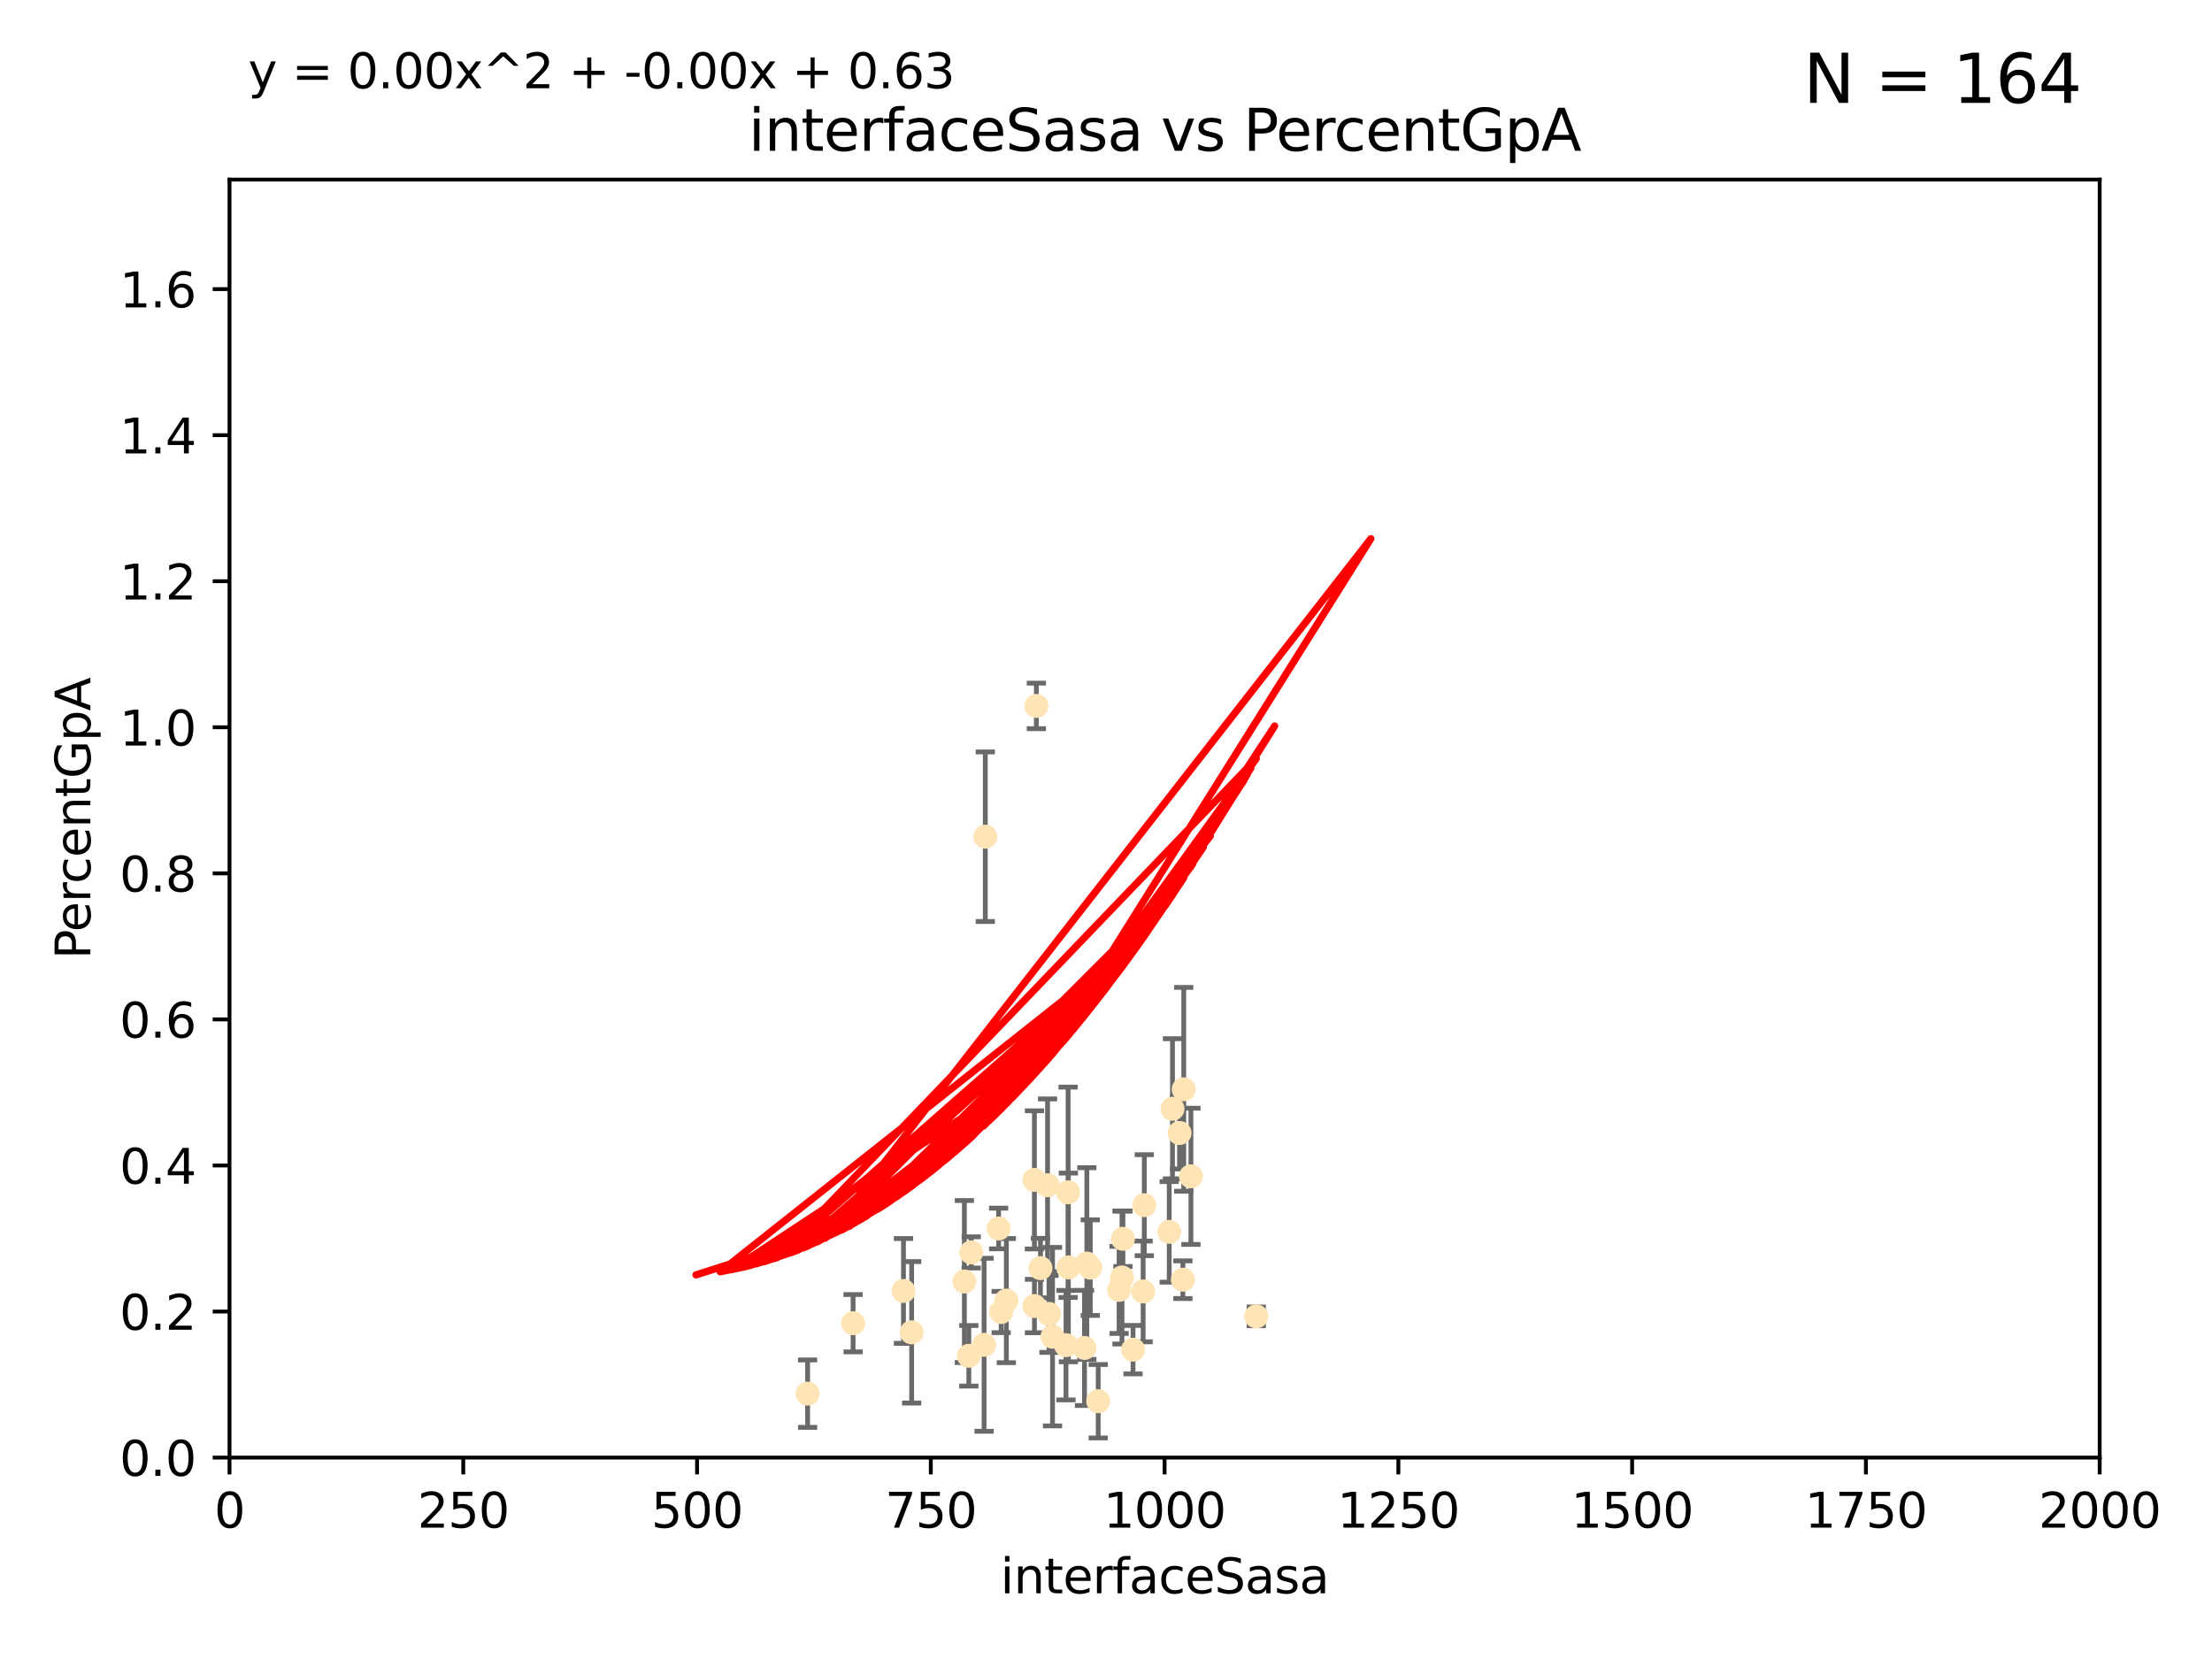 <?xml version="1.0" encoding="utf-8" standalone="no"?>
<!DOCTYPE svg PUBLIC "-//W3C//DTD SVG 1.1//EN"
  "http://www.w3.org/Graphics/SVG/1.1/DTD/svg11.dtd">
<svg xmlns:xlink="http://www.w3.org/1999/xlink" width="460.8pt" height="345.6pt" viewBox="0 0 460.8 345.6" xmlns="http://www.w3.org/2000/svg" version="1.1">
 <defs>
  <style type="text/css">*{stroke-linejoin: round; stroke-linecap: butt}</style>
 </defs>
 <g id="figure_1">
  <g id="patch_1">
   <path d="M 0 345.6 
L 460.8 345.6 
L 460.8 0 
L 0 0 
z
" style="fill: #ffffff"/>
  </g>
  <g id="axes_1">
   <g id="patch_2">
    <path d="M 47.81 303.64 
L 437.4 303.64 
L 437.4 37.411 
L 47.81 37.411 
z
" style="fill: #ffffff"/>
   </g>
   <g id="PathCollection_1">
    <defs>
     <path id="m962e568d8c" d="M 0 1.118 
C 0.297 1.118 0.581 1 0.791 0.791 
C 1 0.581 1.118 0.297 1.118 0 
C 1.118 -0.297 1 -0.581 0.791 -0.791 
C 0.581 -1 0.297 -1.118 0 -1.118 
C -0.297 -1.118 -0.581 -1 -0.791 -0.791 
C -1 -0.581 -1.118 -0.297 -1.118 0 
C -1.118 0.297 -1 0.581 -0.791 0.791 
C -0.581 1 -0.297 1.118 0 1.118 
z
" style="stroke: #ffe4b5"/>
    </defs>
    <g clip-path="url(#p2e6d42c24b)">
     <use xlink:href="#m962e568d8c" x="245.718" y="236.024" style="fill: #ffe4b5; stroke: #ffe4b5"/>
     <use xlink:href="#m962e568d8c" x="215.891" y="147.056" style="fill: #ffe4b5; stroke: #ffe4b5"/>
     <use xlink:href="#m962e568d8c" x="215.495" y="272.073" style="fill: #ffe4b5; stroke: #ffe4b5"/>
     <use xlink:href="#m962e568d8c" x="219.261" y="278.454" style="fill: #ffe4b5; stroke: #ffe4b5"/>
     <use xlink:href="#m962e568d8c" x="233.732" y="266.121" style="fill: #ffe4b5; stroke: #ffe4b5"/>
     <use xlink:href="#m962e568d8c" x="243.569" y="256.619" style="fill: #ffe4b5; stroke: #ffe4b5"/>
     <use xlink:href="#m962e568d8c" x="222.506" y="248.374" style="fill: #ffe4b5; stroke: #ffe4b5"/>
     <use xlink:href="#m962e568d8c" x="200.897" y="266.966" style="fill: #ffe4b5; stroke: #ffe4b5"/>
     <use xlink:href="#m962e568d8c" x="215.488" y="245.794" style="fill: #ffe4b5; stroke: #ffe4b5"/>
     <use xlink:href="#m962e568d8c" x="225.921" y="280.798" style="fill: #ffe4b5; stroke: #ffe4b5"/>
     <use xlink:href="#m962e568d8c" x="209.644" y="270.942" style="fill: #ffe4b5; stroke: #ffe4b5"/>
     <use xlink:href="#m962e568d8c" x="222.066" y="280.225" style="fill: #ffe4b5; stroke: #ffe4b5"/>
     <use xlink:href="#m962e568d8c" x="188.212" y="268.929" style="fill: #ffe4b5; stroke: #ffe4b5"/>
     <use xlink:href="#m962e568d8c" x="189.913" y="277.551" style="fill: #ffe4b5; stroke: #ffe4b5"/>
     <use xlink:href="#m962e568d8c" x="248.092" y="245.048" style="fill: #ffe4b5; stroke: #ffe4b5"/>
     <use xlink:href="#m962e568d8c" x="227.125" y="264.074" style="fill: #ffe4b5; stroke: #ffe4b5"/>
     <use xlink:href="#m962e568d8c" x="244.251" y="230.974" style="fill: #ffe4b5; stroke: #ffe4b5"/>
     <use xlink:href="#m962e568d8c" x="246.594" y="226.92" style="fill: #ffe4b5; stroke: #ffe4b5"/>
     <use xlink:href="#m962e568d8c" x="208.563" y="273.317" style="fill: #ffe4b5; stroke: #ffe4b5"/>
     <use xlink:href="#m962e568d8c" x="222.561" y="264.031" style="fill: #ffe4b5; stroke: #ffe4b5"/>
     <use xlink:href="#m962e568d8c" x="168.242" y="290.323" style="fill: #ffe4b5; stroke: #ffe4b5"/>
     <use xlink:href="#m962e568d8c" x="236.035" y="281.157" style="fill: #ffe4b5; stroke: #ffe4b5"/>
     <use xlink:href="#m962e568d8c" x="246.417" y="266.582" style="fill: #ffe4b5; stroke: #ffe4b5"/>
     <use xlink:href="#m962e568d8c" x="205.257" y="174.301" style="fill: #ffe4b5; stroke: #ffe4b5"/>
     <use xlink:href="#m962e568d8c" x="238.134" y="269.032" style="fill: #ffe4b5; stroke: #ffe4b5"/>
     <use xlink:href="#m962e568d8c" x="233.126" y="268.709" style="fill: #ffe4b5; stroke: #ffe4b5"/>
     <use xlink:href="#m962e568d8c" x="216.746" y="264.173" style="fill: #ffe4b5; stroke: #ffe4b5"/>
     <use xlink:href="#m962e568d8c" x="202.329" y="260.898" style="fill: #ffe4b5; stroke: #ffe4b5"/>
     <use xlink:href="#m962e568d8c" x="233.923" y="258.061" style="fill: #ffe4b5; stroke: #ffe4b5"/>
     <use xlink:href="#m962e568d8c" x="228.778" y="291.9" style="fill: #ffe4b5; stroke: #ffe4b5"/>
     <use xlink:href="#m962e568d8c" x="208.029" y="255.921" style="fill: #ffe4b5; stroke: #ffe4b5"/>
     <use xlink:href="#m962e568d8c" x="177.715" y="275.649" style="fill: #ffe4b5; stroke: #ffe4b5"/>
     <use xlink:href="#m962e568d8c" x="218.522" y="273.715" style="fill: #ffe4b5; stroke: #ffe4b5"/>
     <use xlink:href="#m962e568d8c" x="205.002" y="280.144" style="fill: #ffe4b5; stroke: #ffe4b5"/>
     <use xlink:href="#m962e568d8c" x="226.41" y="263.219" style="fill: #ffe4b5; stroke: #ffe4b5"/>
     <use xlink:href="#m962e568d8c" x="218.226" y="246.911" style="fill: #ffe4b5; stroke: #ffe4b5"/>
     <use xlink:href="#m962e568d8c" x="261.707" y="274.226" style="fill: #ffe4b5; stroke: #ffe4b5"/>
     <use xlink:href="#m962e568d8c" x="238.38" y="251.06" style="fill: #ffe4b5; stroke: #ffe4b5"/>
     <use xlink:href="#m962e568d8c" x="201.825" y="282.435" style="fill: #ffe4b5; stroke: #ffe4b5"/>
    </g>
   </g>
   <g id="matplotlib.axis_1">
    <g id="xtick_1">
     <g id="line2d_1">
      <defs>
       <path id="md6b37a15c3" d="M 0 0 
L 0 3.5 
" style="stroke: #000000; stroke-width: 0.8"/>
      </defs>
      <g>
       <use xlink:href="#md6b37a15c3" x="47.81" y="303.64" style="stroke: #000000; stroke-width: 0.8"/>
      </g>
     </g>
     <g id="text_1">
      <!-- 0 -->
      <g transform="translate(44.629 318.238)scale(0.1 -0.1)">
       <defs>
        <path id="DejaVuSans-30" d="M 2034 4250 
Q 1547 4250 1301 3770 
Q 1056 3291 1056 2328 
Q 1056 1369 1301 889 
Q 1547 409 2034 409 
Q 2525 409 2770 889 
Q 3016 1369 3016 2328 
Q 3016 3291 2770 3770 
Q 2525 4250 2034 4250 
z
M 2034 4750 
Q 2819 4750 3233 4129 
Q 3647 3509 3647 2328 
Q 3647 1150 3233 529 
Q 2819 -91 2034 -91 
Q 1250 -91 836 529 
Q 422 1150 422 2328 
Q 422 3509 836 4129 
Q 1250 4750 2034 4750 
z
" transform="scale(0.016)"/>
       </defs>
       <use xlink:href="#DejaVuSans-30"/>
      </g>
     </g>
    </g>
    <g id="xtick_2">
     <g id="line2d_2">
      <g>
       <use xlink:href="#md6b37a15c3" x="96.509" y="303.64" style="stroke: #000000; stroke-width: 0.8"/>
      </g>
     </g>
     <g id="text_2">
      <!-- 250 -->
      <g transform="translate(86.965 318.238)scale(0.1 -0.1)">
       <defs>
        <path id="DejaVuSans-32" d="M 1228 531 
L 3431 531 
L 3431 0 
L 469 0 
L 469 531 
Q 828 903 1448 1529 
Q 2069 2156 2228 2338 
Q 2531 2678 2651 2914 
Q 2772 3150 2772 3378 
Q 2772 3750 2511 3984 
Q 2250 4219 1831 4219 
Q 1534 4219 1204 4116 
Q 875 4013 500 3803 
L 500 4441 
Q 881 4594 1212 4672 
Q 1544 4750 1819 4750 
Q 2544 4750 2975 4387 
Q 3406 4025 3406 3419 
Q 3406 3131 3298 2873 
Q 3191 2616 2906 2266 
Q 2828 2175 2409 1742 
Q 1991 1309 1228 531 
z
" transform="scale(0.016)"/>
        <path id="DejaVuSans-35" d="M 691 4666 
L 3169 4666 
L 3169 4134 
L 1269 4134 
L 1269 2991 
Q 1406 3038 1543 3061 
Q 1681 3084 1819 3084 
Q 2600 3084 3056 2656 
Q 3513 2228 3513 1497 
Q 3513 744 3044 326 
Q 2575 -91 1722 -91 
Q 1428 -91 1123 -41 
Q 819 9 494 109 
L 494 744 
Q 775 591 1075 516 
Q 1375 441 1709 441 
Q 2250 441 2565 725 
Q 2881 1009 2881 1497 
Q 2881 1984 2565 2268 
Q 2250 2553 1709 2553 
Q 1456 2553 1204 2497 
Q 953 2441 691 2322 
L 691 4666 
z
" transform="scale(0.016)"/>
       </defs>
       <use xlink:href="#DejaVuSans-32"/>
       <use xlink:href="#DejaVuSans-35" x="63.623"/>
       <use xlink:href="#DejaVuSans-30" x="127.246"/>
      </g>
     </g>
    </g>
    <g id="xtick_3">
     <g id="line2d_3">
      <g>
       <use xlink:href="#md6b37a15c3" x="145.208" y="303.64" style="stroke: #000000; stroke-width: 0.8"/>
      </g>
     </g>
     <g id="text_3">
      <!-- 500 -->
      <g transform="translate(135.664 318.238)scale(0.1 -0.1)">
       <use xlink:href="#DejaVuSans-35"/>
       <use xlink:href="#DejaVuSans-30" x="63.623"/>
       <use xlink:href="#DejaVuSans-30" x="127.246"/>
      </g>
     </g>
    </g>
    <g id="xtick_4">
     <g id="line2d_4">
      <g>
       <use xlink:href="#md6b37a15c3" x="193.906" y="303.64" style="stroke: #000000; stroke-width: 0.8"/>
      </g>
     </g>
     <g id="text_4">
      <!-- 750 -->
      <g transform="translate(184.363 318.238)scale(0.1 -0.1)">
       <defs>
        <path id="DejaVuSans-37" d="M 525 4666 
L 3525 4666 
L 3525 4397 
L 1831 0 
L 1172 0 
L 2766 4134 
L 525 4134 
L 525 4666 
z
" transform="scale(0.016)"/>
       </defs>
       <use xlink:href="#DejaVuSans-37"/>
       <use xlink:href="#DejaVuSans-35" x="63.623"/>
       <use xlink:href="#DejaVuSans-30" x="127.246"/>
      </g>
     </g>
    </g>
    <g id="xtick_5">
     <g id="line2d_5">
      <g>
       <use xlink:href="#md6b37a15c3" x="242.605" y="303.64" style="stroke: #000000; stroke-width: 0.8"/>
      </g>
     </g>
     <g id="text_5">
      <!-- 1000 -->
      <g transform="translate(229.88 318.238)scale(0.1 -0.1)">
       <defs>
        <path id="DejaVuSans-31" d="M 794 531 
L 1825 531 
L 1825 4091 
L 703 3866 
L 703 4441 
L 1819 4666 
L 2450 4666 
L 2450 531 
L 3481 531 
L 3481 0 
L 794 0 
L 794 531 
z
" transform="scale(0.016)"/>
       </defs>
       <use xlink:href="#DejaVuSans-31"/>
       <use xlink:href="#DejaVuSans-30" x="63.623"/>
       <use xlink:href="#DejaVuSans-30" x="127.246"/>
       <use xlink:href="#DejaVuSans-30" x="190.869"/>
      </g>
     </g>
    </g>
    <g id="xtick_6">
     <g id="line2d_6">
      <g>
       <use xlink:href="#md6b37a15c3" x="291.304" y="303.64" style="stroke: #000000; stroke-width: 0.8"/>
      </g>
     </g>
     <g id="text_6">
      <!-- 1250 -->
      <g transform="translate(278.579 318.238)scale(0.1 -0.1)">
       <use xlink:href="#DejaVuSans-31"/>
       <use xlink:href="#DejaVuSans-32" x="63.623"/>
       <use xlink:href="#DejaVuSans-35" x="127.246"/>
       <use xlink:href="#DejaVuSans-30" x="190.869"/>
      </g>
     </g>
    </g>
    <g id="xtick_7">
     <g id="line2d_7">
      <g>
       <use xlink:href="#md6b37a15c3" x="340.002" y="303.64" style="stroke: #000000; stroke-width: 0.8"/>
      </g>
     </g>
     <g id="text_7">
      <!-- 1500 -->
      <g transform="translate(327.277 318.238)scale(0.1 -0.1)">
       <use xlink:href="#DejaVuSans-31"/>
       <use xlink:href="#DejaVuSans-35" x="63.623"/>
       <use xlink:href="#DejaVuSans-30" x="127.246"/>
       <use xlink:href="#DejaVuSans-30" x="190.869"/>
      </g>
     </g>
    </g>
    <g id="xtick_8">
     <g id="line2d_8">
      <g>
       <use xlink:href="#md6b37a15c3" x="388.701" y="303.64" style="stroke: #000000; stroke-width: 0.8"/>
      </g>
     </g>
     <g id="text_8">
      <!-- 1750 -->
      <g transform="translate(375.976 318.238)scale(0.1 -0.1)">
       <use xlink:href="#DejaVuSans-31"/>
       <use xlink:href="#DejaVuSans-37" x="63.623"/>
       <use xlink:href="#DejaVuSans-35" x="127.246"/>
       <use xlink:href="#DejaVuSans-30" x="190.869"/>
      </g>
     </g>
    </g>
    <g id="xtick_9">
     <g id="line2d_9">
      <g>
       <use xlink:href="#md6b37a15c3" x="437.4" y="303.64" style="stroke: #000000; stroke-width: 0.8"/>
      </g>
     </g>
     <g id="text_9">
      <!-- 2000 -->
      <g transform="translate(424.675 318.238)scale(0.1 -0.1)">
       <use xlink:href="#DejaVuSans-32"/>
       <use xlink:href="#DejaVuSans-30" x="63.623"/>
       <use xlink:href="#DejaVuSans-30" x="127.246"/>
       <use xlink:href="#DejaVuSans-30" x="190.869"/>
      </g>
     </g>
    </g>
    <g id="text_10">
     <!-- interfaceSasa -->
     <g transform="translate(208.398 331.917)scale(0.1 -0.1)">
      <defs>
       <path id="DejaVuSans-69" d="M 603 3500 
L 1178 3500 
L 1178 0 
L 603 0 
L 603 3500 
z
M 603 4863 
L 1178 4863 
L 1178 4134 
L 603 4134 
L 603 4863 
z
" transform="scale(0.016)"/>
       <path id="DejaVuSans-6e" d="M 3513 2113 
L 3513 0 
L 2938 0 
L 2938 2094 
Q 2938 2591 2744 2837 
Q 2550 3084 2163 3084 
Q 1697 3084 1428 2787 
Q 1159 2491 1159 1978 
L 1159 0 
L 581 0 
L 581 3500 
L 1159 3500 
L 1159 2956 
Q 1366 3272 1645 3428 
Q 1925 3584 2291 3584 
Q 2894 3584 3203 3211 
Q 3513 2838 3513 2113 
z
" transform="scale(0.016)"/>
       <path id="DejaVuSans-74" d="M 1172 4494 
L 1172 3500 
L 2356 3500 
L 2356 3053 
L 1172 3053 
L 1172 1153 
Q 1172 725 1289 603 
Q 1406 481 1766 481 
L 2356 481 
L 2356 0 
L 1766 0 
Q 1100 0 847 248 
Q 594 497 594 1153 
L 594 3053 
L 172 3053 
L 172 3500 
L 594 3500 
L 594 4494 
L 1172 4494 
z
" transform="scale(0.016)"/>
       <path id="DejaVuSans-65" d="M 3597 1894 
L 3597 1613 
L 953 1613 
Q 991 1019 1311 708 
Q 1631 397 2203 397 
Q 2534 397 2845 478 
Q 3156 559 3463 722 
L 3463 178 
Q 3153 47 2828 -22 
Q 2503 -91 2169 -91 
Q 1331 -91 842 396 
Q 353 884 353 1716 
Q 353 2575 817 3079 
Q 1281 3584 2069 3584 
Q 2775 3584 3186 3129 
Q 3597 2675 3597 1894 
z
M 3022 2063 
Q 3016 2534 2758 2815 
Q 2500 3097 2075 3097 
Q 1594 3097 1305 2825 
Q 1016 2553 972 2059 
L 3022 2063 
z
" transform="scale(0.016)"/>
       <path id="DejaVuSans-72" d="M 2631 2963 
Q 2534 3019 2420 3045 
Q 2306 3072 2169 3072 
Q 1681 3072 1420 2755 
Q 1159 2438 1159 1844 
L 1159 0 
L 581 0 
L 581 3500 
L 1159 3500 
L 1159 2956 
Q 1341 3275 1631 3429 
Q 1922 3584 2338 3584 
Q 2397 3584 2469 3576 
Q 2541 3569 2628 3553 
L 2631 2963 
z
" transform="scale(0.016)"/>
       <path id="DejaVuSans-66" d="M 2375 4863 
L 2375 4384 
L 1825 4384 
Q 1516 4384 1395 4259 
Q 1275 4134 1275 3809 
L 1275 3500 
L 2222 3500 
L 2222 3053 
L 1275 3053 
L 1275 0 
L 697 0 
L 697 3053 
L 147 3053 
L 147 3500 
L 697 3500 
L 697 3744 
Q 697 4328 969 4595 
Q 1241 4863 1831 4863 
L 2375 4863 
z
" transform="scale(0.016)"/>
       <path id="DejaVuSans-61" d="M 2194 1759 
Q 1497 1759 1228 1600 
Q 959 1441 959 1056 
Q 959 750 1161 570 
Q 1363 391 1709 391 
Q 2188 391 2477 730 
Q 2766 1069 2766 1631 
L 2766 1759 
L 2194 1759 
z
M 3341 1997 
L 3341 0 
L 2766 0 
L 2766 531 
Q 2569 213 2275 61 
Q 1981 -91 1556 -91 
Q 1019 -91 701 211 
Q 384 513 384 1019 
Q 384 1609 779 1909 
Q 1175 2209 1959 2209 
L 2766 2209 
L 2766 2266 
Q 2766 2663 2505 2880 
Q 2244 3097 1772 3097 
Q 1472 3097 1187 3025 
Q 903 2953 641 2809 
L 641 3341 
Q 956 3463 1253 3523 
Q 1550 3584 1831 3584 
Q 2591 3584 2966 3190 
Q 3341 2797 3341 1997 
z
" transform="scale(0.016)"/>
       <path id="DejaVuSans-63" d="M 3122 3366 
L 3122 2828 
Q 2878 2963 2633 3030 
Q 2388 3097 2138 3097 
Q 1578 3097 1268 2742 
Q 959 2388 959 1747 
Q 959 1106 1268 751 
Q 1578 397 2138 397 
Q 2388 397 2633 464 
Q 2878 531 3122 666 
L 3122 134 
Q 2881 22 2623 -34 
Q 2366 -91 2075 -91 
Q 1284 -91 818 406 
Q 353 903 353 1747 
Q 353 2603 823 3093 
Q 1294 3584 2113 3584 
Q 2378 3584 2631 3529 
Q 2884 3475 3122 3366 
z
" transform="scale(0.016)"/>
       <path id="DejaVuSans-53" d="M 3425 4513 
L 3425 3897 
Q 3066 4069 2747 4153 
Q 2428 4238 2131 4238 
Q 1616 4238 1336 4038 
Q 1056 3838 1056 3469 
Q 1056 3159 1242 3001 
Q 1428 2844 1947 2747 
L 2328 2669 
Q 3034 2534 3370 2195 
Q 3706 1856 3706 1288 
Q 3706 609 3251 259 
Q 2797 -91 1919 -91 
Q 1588 -91 1214 -16 
Q 841 59 441 206 
L 441 856 
Q 825 641 1194 531 
Q 1563 422 1919 422 
Q 2459 422 2753 634 
Q 3047 847 3047 1241 
Q 3047 1584 2836 1778 
Q 2625 1972 2144 2069 
L 1759 2144 
Q 1053 2284 737 2584 
Q 422 2884 422 3419 
Q 422 4038 858 4394 
Q 1294 4750 2059 4750 
Q 2388 4750 2728 4690 
Q 3069 4631 3425 4513 
z
" transform="scale(0.016)"/>
       <path id="DejaVuSans-73" d="M 2834 3397 
L 2834 2853 
Q 2591 2978 2328 3040 
Q 2066 3103 1784 3103 
Q 1356 3103 1142 2972 
Q 928 2841 928 2578 
Q 928 2378 1081 2264 
Q 1234 2150 1697 2047 
L 1894 2003 
Q 2506 1872 2764 1633 
Q 3022 1394 3022 966 
Q 3022 478 2636 193 
Q 2250 -91 1575 -91 
Q 1294 -91 989 -36 
Q 684 19 347 128 
L 347 722 
Q 666 556 975 473 
Q 1284 391 1588 391 
Q 1994 391 2212 530 
Q 2431 669 2431 922 
Q 2431 1156 2273 1281 
Q 2116 1406 1581 1522 
L 1381 1569 
Q 847 1681 609 1914 
Q 372 2147 372 2553 
Q 372 3047 722 3315 
Q 1072 3584 1716 3584 
Q 2034 3584 2315 3537 
Q 2597 3491 2834 3397 
z
" transform="scale(0.016)"/>
      </defs>
      <use xlink:href="#DejaVuSans-69"/>
      <use xlink:href="#DejaVuSans-6e" x="27.783"/>
      <use xlink:href="#DejaVuSans-74" x="91.162"/>
      <use xlink:href="#DejaVuSans-65" x="130.371"/>
      <use xlink:href="#DejaVuSans-72" x="191.895"/>
      <use xlink:href="#DejaVuSans-66" x="233.008"/>
      <use xlink:href="#DejaVuSans-61" x="268.213"/>
      <use xlink:href="#DejaVuSans-63" x="329.492"/>
      <use xlink:href="#DejaVuSans-65" x="384.473"/>
      <use xlink:href="#DejaVuSans-53" x="445.996"/>
      <use xlink:href="#DejaVuSans-61" x="509.473"/>
      <use xlink:href="#DejaVuSans-73" x="570.752"/>
      <use xlink:href="#DejaVuSans-61" x="622.852"/>
     </g>
    </g>
   </g>
   <g id="matplotlib.axis_2">
    <g id="ytick_1">
     <g id="line2d_10">
      <defs>
       <path id="m9ec5fdda5e" d="M 0 0 
L -3.5 0 
" style="stroke: #000000; stroke-width: 0.8"/>
      </defs>
      <g>
       <use xlink:href="#m9ec5fdda5e" x="47.81" y="303.64" style="stroke: #000000; stroke-width: 0.8"/>
      </g>
     </g>
     <g id="text_11">
      <!-- 0.0 -->
      <g transform="translate(24.907 307.439)scale(0.1 -0.1)">
       <defs>
        <path id="DejaVuSans-2e" d="M 684 794 
L 1344 794 
L 1344 0 
L 684 0 
L 684 794 
z
" transform="scale(0.016)"/>
       </defs>
       <use xlink:href="#DejaVuSans-30"/>
       <use xlink:href="#DejaVuSans-2e" x="63.623"/>
       <use xlink:href="#DejaVuSans-30" x="95.41"/>
      </g>
     </g>
    </g>
    <g id="ytick_2">
     <g id="line2d_11">
      <g>
       <use xlink:href="#m9ec5fdda5e" x="47.81" y="273.214" style="stroke: #000000; stroke-width: 0.8"/>
      </g>
     </g>
     <g id="text_12">
      <!-- 0.2 -->
      <g transform="translate(24.907 277.013)scale(0.1 -0.1)">
       <use xlink:href="#DejaVuSans-30"/>
       <use xlink:href="#DejaVuSans-2e" x="63.623"/>
       <use xlink:href="#DejaVuSans-32" x="95.41"/>
      </g>
     </g>
    </g>
    <g id="ytick_3">
     <g id="line2d_12">
      <g>
       <use xlink:href="#m9ec5fdda5e" x="47.81" y="242.788" style="stroke: #000000; stroke-width: 0.8"/>
      </g>
     </g>
     <g id="text_13">
      <!-- 0.4 -->
      <g transform="translate(24.907 246.587)scale(0.1 -0.1)">
       <defs>
        <path id="DejaVuSans-34" d="M 2419 4116 
L 825 1625 
L 2419 1625 
L 2419 4116 
z
M 2253 4666 
L 3047 4666 
L 3047 1625 
L 3713 1625 
L 3713 1100 
L 3047 1100 
L 3047 0 
L 2419 0 
L 2419 1100 
L 313 1100 
L 313 1709 
L 2253 4666 
z
" transform="scale(0.016)"/>
       </defs>
       <use xlink:href="#DejaVuSans-30"/>
       <use xlink:href="#DejaVuSans-2e" x="63.623"/>
       <use xlink:href="#DejaVuSans-34" x="95.41"/>
      </g>
     </g>
    </g>
    <g id="ytick_4">
     <g id="line2d_13">
      <g>
       <use xlink:href="#m9ec5fdda5e" x="47.81" y="212.362" style="stroke: #000000; stroke-width: 0.8"/>
      </g>
     </g>
     <g id="text_14">
      <!-- 0.6 -->
      <g transform="translate(24.907 216.161)scale(0.1 -0.1)">
       <defs>
        <path id="DejaVuSans-36" d="M 2113 2584 
Q 1688 2584 1439 2293 
Q 1191 2003 1191 1497 
Q 1191 994 1439 701 
Q 1688 409 2113 409 
Q 2538 409 2786 701 
Q 3034 994 3034 1497 
Q 3034 2003 2786 2293 
Q 2538 2584 2113 2584 
z
M 3366 4563 
L 3366 3988 
Q 3128 4100 2886 4159 
Q 2644 4219 2406 4219 
Q 1781 4219 1451 3797 
Q 1122 3375 1075 2522 
Q 1259 2794 1537 2939 
Q 1816 3084 2150 3084 
Q 2853 3084 3261 2657 
Q 3669 2231 3669 1497 
Q 3669 778 3244 343 
Q 2819 -91 2113 -91 
Q 1303 -91 875 529 
Q 447 1150 447 2328 
Q 447 3434 972 4092 
Q 1497 4750 2381 4750 
Q 2619 4750 2861 4703 
Q 3103 4656 3366 4563 
z
" transform="scale(0.016)"/>
       </defs>
       <use xlink:href="#DejaVuSans-30"/>
       <use xlink:href="#DejaVuSans-2e" x="63.623"/>
       <use xlink:href="#DejaVuSans-36" x="95.41"/>
      </g>
     </g>
    </g>
    <g id="ytick_5">
     <g id="line2d_14">
      <g>
       <use xlink:href="#m9ec5fdda5e" x="47.81" y="181.935" style="stroke: #000000; stroke-width: 0.8"/>
      </g>
     </g>
     <g id="text_15">
      <!-- 0.8 -->
      <g transform="translate(24.907 185.735)scale(0.1 -0.1)">
       <defs>
        <path id="DejaVuSans-38" d="M 2034 2216 
Q 1584 2216 1326 1975 
Q 1069 1734 1069 1313 
Q 1069 891 1326 650 
Q 1584 409 2034 409 
Q 2484 409 2743 651 
Q 3003 894 3003 1313 
Q 3003 1734 2745 1975 
Q 2488 2216 2034 2216 
z
M 1403 2484 
Q 997 2584 770 2862 
Q 544 3141 544 3541 
Q 544 4100 942 4425 
Q 1341 4750 2034 4750 
Q 2731 4750 3128 4425 
Q 3525 4100 3525 3541 
Q 3525 3141 3298 2862 
Q 3072 2584 2669 2484 
Q 3125 2378 3379 2068 
Q 3634 1759 3634 1313 
Q 3634 634 3220 271 
Q 2806 -91 2034 -91 
Q 1263 -91 848 271 
Q 434 634 434 1313 
Q 434 1759 690 2068 
Q 947 2378 1403 2484 
z
M 1172 3481 
Q 1172 3119 1398 2916 
Q 1625 2713 2034 2713 
Q 2441 2713 2670 2916 
Q 2900 3119 2900 3481 
Q 2900 3844 2670 4047 
Q 2441 4250 2034 4250 
Q 1625 4250 1398 4047 
Q 1172 3844 1172 3481 
z
" transform="scale(0.016)"/>
       </defs>
       <use xlink:href="#DejaVuSans-30"/>
       <use xlink:href="#DejaVuSans-2e" x="63.623"/>
       <use xlink:href="#DejaVuSans-38" x="95.41"/>
      </g>
     </g>
    </g>
    <g id="ytick_6">
     <g id="line2d_15">
      <g>
       <use xlink:href="#m9ec5fdda5e" x="47.81" y="151.509" style="stroke: #000000; stroke-width: 0.8"/>
      </g>
     </g>
     <g id="text_16">
      <!-- 1.0 -->
      <g transform="translate(24.907 155.308)scale(0.1 -0.1)">
       <use xlink:href="#DejaVuSans-31"/>
       <use xlink:href="#DejaVuSans-2e" x="63.623"/>
       <use xlink:href="#DejaVuSans-30" x="95.41"/>
      </g>
     </g>
    </g>
    <g id="ytick_7">
     <g id="line2d_16">
      <g>
       <use xlink:href="#m9ec5fdda5e" x="47.81" y="121.083" style="stroke: #000000; stroke-width: 0.8"/>
      </g>
     </g>
     <g id="text_17">
      <!-- 1.2 -->
      <g transform="translate(24.907 124.882)scale(0.1 -0.1)">
       <use xlink:href="#DejaVuSans-31"/>
       <use xlink:href="#DejaVuSans-2e" x="63.623"/>
       <use xlink:href="#DejaVuSans-32" x="95.41"/>
      </g>
     </g>
    </g>
    <g id="ytick_8">
     <g id="line2d_17">
      <g>
       <use xlink:href="#m9ec5fdda5e" x="47.81" y="90.657" style="stroke: #000000; stroke-width: 0.8"/>
      </g>
     </g>
     <g id="text_18">
      <!-- 1.4 -->
      <g transform="translate(24.907 94.456)scale(0.1 -0.1)">
       <use xlink:href="#DejaVuSans-31"/>
       <use xlink:href="#DejaVuSans-2e" x="63.623"/>
       <use xlink:href="#DejaVuSans-34" x="95.41"/>
      </g>
     </g>
    </g>
    <g id="ytick_9">
     <g id="line2d_18">
      <g>
       <use xlink:href="#m9ec5fdda5e" x="47.81" y="60.231" style="stroke: #000000; stroke-width: 0.8"/>
      </g>
     </g>
     <g id="text_19">
      <!-- 1.6 -->
      <g transform="translate(24.907 64.03)scale(0.1 -0.1)">
       <use xlink:href="#DejaVuSans-31"/>
       <use xlink:href="#DejaVuSans-2e" x="63.623"/>
       <use xlink:href="#DejaVuSans-36" x="95.41"/>
      </g>
     </g>
    </g>
    <g id="text_20">
     <!-- PercentGpA -->
     <g transform="translate(18.827 199.802)rotate(-90)scale(0.1 -0.1)">
      <defs>
       <path id="DejaVuSans-50" d="M 1259 4147 
L 1259 2394 
L 2053 2394 
Q 2494 2394 2734 2622 
Q 2975 2850 2975 3272 
Q 2975 3691 2734 3919 
Q 2494 4147 2053 4147 
L 1259 4147 
z
M 628 4666 
L 2053 4666 
Q 2838 4666 3239 4311 
Q 3641 3956 3641 3272 
Q 3641 2581 3239 2228 
Q 2838 1875 2053 1875 
L 1259 1875 
L 1259 0 
L 628 0 
L 628 4666 
z
" transform="scale(0.016)"/>
       <path id="DejaVuSans-47" d="M 3809 666 
L 3809 1919 
L 2778 1919 
L 2778 2438 
L 4434 2438 
L 4434 434 
Q 4069 175 3628 42 
Q 3188 -91 2688 -91 
Q 1594 -91 976 548 
Q 359 1188 359 2328 
Q 359 3472 976 4111 
Q 1594 4750 2688 4750 
Q 3144 4750 3555 4637 
Q 3966 4525 4313 4306 
L 4313 3634 
Q 3963 3931 3569 4081 
Q 3175 4231 2741 4231 
Q 1884 4231 1454 3753 
Q 1025 3275 1025 2328 
Q 1025 1384 1454 906 
Q 1884 428 2741 428 
Q 3075 428 3337 486 
Q 3600 544 3809 666 
z
" transform="scale(0.016)"/>
       <path id="DejaVuSans-70" d="M 1159 525 
L 1159 -1331 
L 581 -1331 
L 581 3500 
L 1159 3500 
L 1159 2969 
Q 1341 3281 1617 3432 
Q 1894 3584 2278 3584 
Q 2916 3584 3314 3078 
Q 3713 2572 3713 1747 
Q 3713 922 3314 415 
Q 2916 -91 2278 -91 
Q 1894 -91 1617 61 
Q 1341 213 1159 525 
z
M 3116 1747 
Q 3116 2381 2855 2742 
Q 2594 3103 2138 3103 
Q 1681 3103 1420 2742 
Q 1159 2381 1159 1747 
Q 1159 1113 1420 752 
Q 1681 391 2138 391 
Q 2594 391 2855 752 
Q 3116 1113 3116 1747 
z
" transform="scale(0.016)"/>
       <path id="DejaVuSans-41" d="M 2188 4044 
L 1331 1722 
L 3047 1722 
L 2188 4044 
z
M 1831 4666 
L 2547 4666 
L 4325 0 
L 3669 0 
L 3244 1197 
L 1141 1197 
L 716 0 
L 50 0 
L 1831 4666 
z
" transform="scale(0.016)"/>
      </defs>
      <use xlink:href="#DejaVuSans-50"/>
      <use xlink:href="#DejaVuSans-65" x="56.678"/>
      <use xlink:href="#DejaVuSans-72" x="118.201"/>
      <use xlink:href="#DejaVuSans-63" x="157.064"/>
      <use xlink:href="#DejaVuSans-65" x="212.045"/>
      <use xlink:href="#DejaVuSans-6e" x="273.568"/>
      <use xlink:href="#DejaVuSans-74" x="336.947"/>
      <use xlink:href="#DejaVuSans-47" x="376.156"/>
      <use xlink:href="#DejaVuSans-70" x="453.646"/>
      <use xlink:href="#DejaVuSans-41" x="517.123"/>
     </g>
    </g>
   </g>
   <g id="LineCollection_1">
    <path d="M 245.718 243.516 
L 245.718 228.533 
" clip-path="url(#p2e6d42c24b)" style="fill: none; stroke: #696969"/>
    <path d="M 215.891 151.794 
L 215.891 142.317 
" clip-path="url(#p2e6d42c24b)" style="fill: none; stroke: #696969"/>
    <path d="M 215.495 277.635 
L 215.495 266.511 
" clip-path="url(#p2e6d42c24b)" style="fill: none; stroke: #696969"/>
    <path d="M 219.261 297.045 
L 219.261 259.864 
" clip-path="url(#p2e6d42c24b)" style="fill: none; stroke: #696969"/>
    <path d="M 233.732 279.981 
L 233.732 252.261 
" clip-path="url(#p2e6d42c24b)" style="fill: none; stroke: #696969"/>
    <path d="M 243.569 267.094 
L 243.569 246.145 
" clip-path="url(#p2e6d42c24b)" style="fill: none; stroke: #696969"/>
    <path d="M 222.506 270.281 
L 222.506 226.467 
" clip-path="url(#p2e6d42c24b)" style="fill: none; stroke: #696969"/>
    <path d="M 200.897 283.841 
L 200.897 250.092 
" clip-path="url(#p2e6d42c24b)" style="fill: none; stroke: #696969"/>
    <path d="M 215.488 260.183 
L 215.488 231.405 
" clip-path="url(#p2e6d42c24b)" style="fill: none; stroke: #696969"/>
    <path d="M 225.921 292.789 
L 225.921 268.808 
" clip-path="url(#p2e6d42c24b)" style="fill: none; stroke: #696969"/>
    <path d="M 209.644 283.871 
L 209.644 258.013 
" clip-path="url(#p2e6d42c24b)" style="fill: none; stroke: #696969"/>
    <path d="M 222.066 291.627 
L 222.066 268.824 
" clip-path="url(#p2e6d42c24b)" style="fill: none; stroke: #696969"/>
    <path d="M 188.212 279.846 
L 188.212 258.013 
" clip-path="url(#p2e6d42c24b)" style="fill: none; stroke: #696969"/>
    <path d="M 189.913 292.284 
L 189.913 262.817 
" clip-path="url(#p2e6d42c24b)" style="fill: none; stroke: #696969"/>
    <path d="M 248.092 259.236 
L 248.092 230.86 
" clip-path="url(#p2e6d42c24b)" style="fill: none; stroke: #696969"/>
    <path d="M 227.125 274.032 
L 227.125 254.116 
" clip-path="url(#p2e6d42c24b)" style="fill: none; stroke: #696969"/>
    <path d="M 244.251 245.568 
L 244.251 216.38 
" clip-path="url(#p2e6d42c24b)" style="fill: none; stroke: #696969"/>
    <path d="M 246.594 248.148 
L 246.594 205.692 
" clip-path="url(#p2e6d42c24b)" style="fill: none; stroke: #696969"/>
    <path d="M 208.563 277.619 
L 208.563 269.015 
" clip-path="url(#p2e6d42c24b)" style="fill: none; stroke: #696969"/>
    <path d="M 222.561 283.684 
L 222.561 244.378 
" clip-path="url(#p2e6d42c24b)" style="fill: none; stroke: #696969"/>
    <path d="M 168.242 297.345 
L 168.242 283.301 
" clip-path="url(#p2e6d42c24b)" style="fill: none; stroke: #696969"/>
    <path d="M 236.035 286.202 
L 236.035 276.111 
" clip-path="url(#p2e6d42c24b)" style="fill: none; stroke: #696969"/>
    <path d="M 246.417 270.509 
L 246.417 262.655 
" clip-path="url(#p2e6d42c24b)" style="fill: none; stroke: #696969"/>
    <path d="M 205.257 191.963 
L 205.257 156.639 
" clip-path="url(#p2e6d42c24b)" style="fill: none; stroke: #696969"/>
    <path d="M 238.134 279.528 
L 238.134 258.535 
" clip-path="url(#p2e6d42c24b)" style="fill: none; stroke: #696969"/>
    <path d="M 233.126 277.781 
L 233.126 259.637 
" clip-path="url(#p2e6d42c24b)" style="fill: none; stroke: #696969"/>
    <path d="M 216.746 270.37 
L 216.746 257.976 
" clip-path="url(#p2e6d42c24b)" style="fill: none; stroke: #696969"/>
    <path d="M 202.329 264.148 
L 202.329 257.647 
" clip-path="url(#p2e6d42c24b)" style="fill: none; stroke: #696969"/>
    <path d="M 233.923 263.837 
L 233.923 252.286 
" clip-path="url(#p2e6d42c24b)" style="fill: none; stroke: #696969"/>
    <path d="M 228.778 299.55 
L 228.778 284.25 
" clip-path="url(#p2e6d42c24b)" style="fill: none; stroke: #696969"/>
    <path d="M 208.029 260.159 
L 208.029 251.682 
" clip-path="url(#p2e6d42c24b)" style="fill: none; stroke: #696969"/>
    <path d="M 177.715 281.622 
L 177.715 269.676 
" clip-path="url(#p2e6d42c24b)" style="fill: none; stroke: #696969"/>
    <path d="M 218.522 281.728 
L 218.522 265.702 
" clip-path="url(#p2e6d42c24b)" style="fill: none; stroke: #696969"/>
    <path d="M 205.002 298.166 
L 205.002 262.122 
" clip-path="url(#p2e6d42c24b)" style="fill: none; stroke: #696969"/>
    <path d="M 226.41 283.184 
L 226.41 243.254 
" clip-path="url(#p2e6d42c24b)" style="fill: none; stroke: #696969"/>
    <path d="M 218.226 264.899 
L 218.226 228.924 
" clip-path="url(#p2e6d42c24b)" style="fill: none; stroke: #696969"/>
    <path d="M 261.707 276.177 
L 261.707 272.275 
" clip-path="url(#p2e6d42c24b)" style="fill: none; stroke: #696969"/>
    <path d="M 238.38 261.58 
L 238.38 240.54 
" clip-path="url(#p2e6d42c24b)" style="fill: none; stroke: #696969"/>
    <path d="M 201.825 288.743 
L 201.825 276.127 
" clip-path="url(#p2e6d42c24b)" style="fill: none; stroke: #696969"/>
   </g>
   <g id="line2d_19">
    <defs>
     <path id="m301aef01e8" d="M 2 0 
L -2 -0 
" style="stroke: #696969"/>
    </defs>
    <g clip-path="url(#p2e6d42c24b)">
     <use xlink:href="#m301aef01e8" x="245.718" y="243.516" style="fill: #696969; stroke: #696969"/>
     <use xlink:href="#m301aef01e8" x="215.891" y="151.794" style="fill: #696969; stroke: #696969"/>
     <use xlink:href="#m301aef01e8" x="215.495" y="277.635" style="fill: #696969; stroke: #696969"/>
     <use xlink:href="#m301aef01e8" x="219.261" y="297.045" style="fill: #696969; stroke: #696969"/>
     <use xlink:href="#m301aef01e8" x="233.732" y="279.981" style="fill: #696969; stroke: #696969"/>
     <use xlink:href="#m301aef01e8" x="243.569" y="267.094" style="fill: #696969; stroke: #696969"/>
     <use xlink:href="#m301aef01e8" x="222.506" y="270.281" style="fill: #696969; stroke: #696969"/>
     <use xlink:href="#m301aef01e8" x="200.897" y="283.841" style="fill: #696969; stroke: #696969"/>
     <use xlink:href="#m301aef01e8" x="215.488" y="260.183" style="fill: #696969; stroke: #696969"/>
     <use xlink:href="#m301aef01e8" x="225.921" y="292.789" style="fill: #696969; stroke: #696969"/>
     <use xlink:href="#m301aef01e8" x="209.644" y="283.871" style="fill: #696969; stroke: #696969"/>
     <use xlink:href="#m301aef01e8" x="222.066" y="291.627" style="fill: #696969; stroke: #696969"/>
     <use xlink:href="#m301aef01e8" x="188.212" y="279.846" style="fill: #696969; stroke: #696969"/>
     <use xlink:href="#m301aef01e8" x="189.913" y="292.284" style="fill: #696969; stroke: #696969"/>
     <use xlink:href="#m301aef01e8" x="248.092" y="259.236" style="fill: #696969; stroke: #696969"/>
     <use xlink:href="#m301aef01e8" x="227.125" y="274.032" style="fill: #696969; stroke: #696969"/>
     <use xlink:href="#m301aef01e8" x="244.251" y="245.568" style="fill: #696969; stroke: #696969"/>
     <use xlink:href="#m301aef01e8" x="246.594" y="248.148" style="fill: #696969; stroke: #696969"/>
     <use xlink:href="#m301aef01e8" x="208.563" y="277.619" style="fill: #696969; stroke: #696969"/>
     <use xlink:href="#m301aef01e8" x="222.561" y="283.684" style="fill: #696969; stroke: #696969"/>
     <use xlink:href="#m301aef01e8" x="168.242" y="297.345" style="fill: #696969; stroke: #696969"/>
     <use xlink:href="#m301aef01e8" x="236.035" y="286.202" style="fill: #696969; stroke: #696969"/>
     <use xlink:href="#m301aef01e8" x="246.417" y="270.509" style="fill: #696969; stroke: #696969"/>
     <use xlink:href="#m301aef01e8" x="205.257" y="191.963" style="fill: #696969; stroke: #696969"/>
     <use xlink:href="#m301aef01e8" x="238.134" y="279.528" style="fill: #696969; stroke: #696969"/>
     <use xlink:href="#m301aef01e8" x="233.126" y="277.781" style="fill: #696969; stroke: #696969"/>
     <use xlink:href="#m301aef01e8" x="216.746" y="270.37" style="fill: #696969; stroke: #696969"/>
     <use xlink:href="#m301aef01e8" x="202.329" y="264.148" style="fill: #696969; stroke: #696969"/>
     <use xlink:href="#m301aef01e8" x="233.923" y="263.837" style="fill: #696969; stroke: #696969"/>
     <use xlink:href="#m301aef01e8" x="228.778" y="299.55" style="fill: #696969; stroke: #696969"/>
     <use xlink:href="#m301aef01e8" x="208.029" y="260.159" style="fill: #696969; stroke: #696969"/>
     <use xlink:href="#m301aef01e8" x="177.715" y="281.622" style="fill: #696969; stroke: #696969"/>
     <use xlink:href="#m301aef01e8" x="218.522" y="281.728" style="fill: #696969; stroke: #696969"/>
     <use xlink:href="#m301aef01e8" x="205.002" y="298.166" style="fill: #696969; stroke: #696969"/>
     <use xlink:href="#m301aef01e8" x="226.41" y="283.184" style="fill: #696969; stroke: #696969"/>
     <use xlink:href="#m301aef01e8" x="218.226" y="264.899" style="fill: #696969; stroke: #696969"/>
     <use xlink:href="#m301aef01e8" x="261.707" y="276.177" style="fill: #696969; stroke: #696969"/>
     <use xlink:href="#m301aef01e8" x="238.38" y="261.58" style="fill: #696969; stroke: #696969"/>
     <use xlink:href="#m301aef01e8" x="201.825" y="288.743" style="fill: #696969; stroke: #696969"/>
    </g>
   </g>
   <g id="line2d_20">
    <g clip-path="url(#p2e6d42c24b)">
     <use xlink:href="#m301aef01e8" x="245.718" y="228.533" style="fill: #696969; stroke: #696969"/>
     <use xlink:href="#m301aef01e8" x="215.891" y="142.317" style="fill: #696969; stroke: #696969"/>
     <use xlink:href="#m301aef01e8" x="215.495" y="266.511" style="fill: #696969; stroke: #696969"/>
     <use xlink:href="#m301aef01e8" x="219.261" y="259.864" style="fill: #696969; stroke: #696969"/>
     <use xlink:href="#m301aef01e8" x="233.732" y="252.261" style="fill: #696969; stroke: #696969"/>
     <use xlink:href="#m301aef01e8" x="243.569" y="246.145" style="fill: #696969; stroke: #696969"/>
     <use xlink:href="#m301aef01e8" x="222.506" y="226.467" style="fill: #696969; stroke: #696969"/>
     <use xlink:href="#m301aef01e8" x="200.897" y="250.092" style="fill: #696969; stroke: #696969"/>
     <use xlink:href="#m301aef01e8" x="215.488" y="231.405" style="fill: #696969; stroke: #696969"/>
     <use xlink:href="#m301aef01e8" x="225.921" y="268.808" style="fill: #696969; stroke: #696969"/>
     <use xlink:href="#m301aef01e8" x="209.644" y="258.013" style="fill: #696969; stroke: #696969"/>
     <use xlink:href="#m301aef01e8" x="222.066" y="268.824" style="fill: #696969; stroke: #696969"/>
     <use xlink:href="#m301aef01e8" x="188.212" y="258.013" style="fill: #696969; stroke: #696969"/>
     <use xlink:href="#m301aef01e8" x="189.913" y="262.817" style="fill: #696969; stroke: #696969"/>
     <use xlink:href="#m301aef01e8" x="248.092" y="230.86" style="fill: #696969; stroke: #696969"/>
     <use xlink:href="#m301aef01e8" x="227.125" y="254.116" style="fill: #696969; stroke: #696969"/>
     <use xlink:href="#m301aef01e8" x="244.251" y="216.38" style="fill: #696969; stroke: #696969"/>
     <use xlink:href="#m301aef01e8" x="246.594" y="205.692" style="fill: #696969; stroke: #696969"/>
     <use xlink:href="#m301aef01e8" x="208.563" y="269.015" style="fill: #696969; stroke: #696969"/>
     <use xlink:href="#m301aef01e8" x="222.561" y="244.378" style="fill: #696969; stroke: #696969"/>
     <use xlink:href="#m301aef01e8" x="168.242" y="283.301" style="fill: #696969; stroke: #696969"/>
     <use xlink:href="#m301aef01e8" x="236.035" y="276.111" style="fill: #696969; stroke: #696969"/>
     <use xlink:href="#m301aef01e8" x="246.417" y="262.655" style="fill: #696969; stroke: #696969"/>
     <use xlink:href="#m301aef01e8" x="205.257" y="156.639" style="fill: #696969; stroke: #696969"/>
     <use xlink:href="#m301aef01e8" x="238.134" y="258.535" style="fill: #696969; stroke: #696969"/>
     <use xlink:href="#m301aef01e8" x="233.126" y="259.637" style="fill: #696969; stroke: #696969"/>
     <use xlink:href="#m301aef01e8" x="216.746" y="257.976" style="fill: #696969; stroke: #696969"/>
     <use xlink:href="#m301aef01e8" x="202.329" y="257.647" style="fill: #696969; stroke: #696969"/>
     <use xlink:href="#m301aef01e8" x="233.923" y="252.286" style="fill: #696969; stroke: #696969"/>
     <use xlink:href="#m301aef01e8" x="228.778" y="284.25" style="fill: #696969; stroke: #696969"/>
     <use xlink:href="#m301aef01e8" x="208.029" y="251.682" style="fill: #696969; stroke: #696969"/>
     <use xlink:href="#m301aef01e8" x="177.715" y="269.676" style="fill: #696969; stroke: #696969"/>
     <use xlink:href="#m301aef01e8" x="218.522" y="265.702" style="fill: #696969; stroke: #696969"/>
     <use xlink:href="#m301aef01e8" x="205.002" y="262.122" style="fill: #696969; stroke: #696969"/>
     <use xlink:href="#m301aef01e8" x="226.41" y="243.254" style="fill: #696969; stroke: #696969"/>
     <use xlink:href="#m301aef01e8" x="218.226" y="228.924" style="fill: #696969; stroke: #696969"/>
     <use xlink:href="#m301aef01e8" x="261.707" y="272.275" style="fill: #696969; stroke: #696969"/>
     <use xlink:href="#m301aef01e8" x="238.38" y="240.54" style="fill: #696969; stroke: #696969"/>
     <use xlink:href="#m301aef01e8" x="201.825" y="276.127" style="fill: #696969; stroke: #696969"/>
    </g>
   </g>
   <g id="line2d_21">
    <path d="M 258.839 162.995 
L 235.526 198.99 
L 265.53 151.238 
L 225.86 211.65 
L 259.065 162.608 
L 259.932 161.118 
L 242.845 188.522 
L 216.635 222.497 
L 250.675 176.478 
L 233.3 202.024 
L 221.458 216.977 
L 238.226 195.217 
L 245.718 184.204 
L 236.422 197.749 
L 215.891 223.319 
L 226.558 210.781 
L 223.671 214.334 
L 248.492 179.924 
L 223.897 214.06 
L 215.495 223.752 
L 225.446 212.164 
L 230.29 206.013 
L 200.86 238.242 
L 217.42 221.621 
L 219.261 219.532 
L 233.732 201.44 
L 237.649 196.031 
L 259.72 161.484 
L 213.316 226.103 
L 204.848 234.596 
L 245.901 183.925 
L 171.91 257.945 
L 285.569 112.226 
L 215.957 223.246 
L 194.641 243.479 
L 191.75 245.726 
L 243.569 187.444 
L 222.506 215.734 
L 184.761 250.668 
L 213.156 226.273 
L 222.113 216.202 
L 200.897 238.209 
L 215.488 223.761 
L 184.217 251.023 
L 225.921 211.575 
L 215.692 223.537 
L 228.237 208.661 
L 209.644 229.911 
L 222.194 216.105 
L 188.212 248.314 
L 234.601 200.259 
L 237.381 196.409 
L 189.913 247.092 
L 197.192 241.397 
L 248.092 180.547 
L 208.978 230.581 
L 227.208 209.964 
L 227.125 210.07 
L 260.569 160.016 
L 215.817 223.4 
L 244.251 186.423 
L 243.413 187.676 
L 227.082 210.124 
L 246.594 182.863 
L 208.563 230.995 
L 222.561 215.669 
L 230.787 205.364 
L 192.901 244.845 
L 177.658 254.98 
L 236.683 197.386 
L 206.956 232.577 
L 176.667 255.525 
L 167.932 259.722 
L 236.035 198.287 
L 246.417 183.135 
L 205.257 234.209 
L 237.447 196.316 
L 167.796 259.779 
L 207.7 231.849 
L 205.913 233.583 
L 238.134 195.346 
L 208.96 230.599 
L 233.126 202.257 
L 202.602 236.677 
L 189.173 247.629 
L 227.327 209.814 
L 201.959 237.26 
L 216.746 222.373 
L 168.33 259.554 
L 202.329 236.925 
L 165.575 260.669 
L 233.923 201.182 
L 228.778 207.968 
L 157.663 263.271 
L 188.37 248.202 
L 208.21 231.346 
L 161.629 262.078 
L 238.978 194.147 
L 187.108 249.086 
L 210.795 228.738 
L 215.088 224.197 
L 208.029 231.525 
L 177.715 254.948 
L 194.101 243.907 
L 170.217 258.728 
L 186.74 249.339 
L 214.736 224.579 
L 179.464 253.951 
L 218.522 220.376 
L 202.136 237.1 
L 161.418 262.147 
L 198.042 240.683 
L 217.007 222.082 
L 178.87 254.295 
L 152.46 264.497 
L 217.305 221.749 
L 205.002 234.45 
L 226.41 210.966 
L 183.193 251.682 
L 167.369 259.955 
L 207.476 232.069 
L 218.226 220.712 
L 208.411 231.147 
L 180.358 253.425 
L 175.331 256.237 
L 226.307 211.095 
L 178.03 254.772 
L 201.566 237.613 
L 189.718 247.234 
L 201.345 237.81 
L 156.35 263.617 
L 187.034 249.137 
L 208.062 231.492 
L 183.383 251.56 
L 164.868 260.938 
L 207.838 231.713 
L 252.125 174.154 
L 197.97 240.744 
L 188.717 247.956 
L 183.389 251.556 
L 195.467 242.815 
L 184.211 251.027 
L 210.064 229.484 
L 261.707 158.035 
L 161.968 261.965 
L 155.189 263.902 
L 150.025 264.939 
L 238.38 194.998 
L 191.575 245.858 
L 165.382 260.743 
L 197.247 241.351 
L 201.825 237.381 
L 198.833 240.01 
L 159.231 262.826 
L 166.16 260.441 
L 185.446 250.214 
L 177.179 255.245 
L 144.987 265.586 
L 176.649 255.534 
L 176.649 255.534 
" clip-path="url(#p2e6d42c24b)" style="fill: none; stroke: #ff0000; stroke-width: 1.5; stroke-linecap: square"/>
   </g>
   <g id="line2d_22">
    <defs>
     <path id="m373e34762b" d="M 0 2 
C 0.53 2 1.039 1.789 1.414 1.414 
C 1.789 1.039 2 0.53 2 0 
C 2 -0.53 1.789 -1.039 1.414 -1.414 
C 1.039 -1.789 0.53 -2 0 -2 
C -0.53 -2 -1.039 -1.789 -1.414 -1.414 
C -1.789 -1.039 -2 -0.53 -2 0 
C -2 0.53 -1.789 1.039 -1.414 1.414 
C -1.039 1.789 -0.53 2 0 2 
z
" style="stroke: #ffe4b5"/>
    </defs>
    <g clip-path="url(#p2e6d42c24b)">
     <use xlink:href="#m373e34762b" x="245.718" y="236.024" style="fill: #ffe4b5; stroke: #ffe4b5"/>
     <use xlink:href="#m373e34762b" x="215.891" y="147.056" style="fill: #ffe4b5; stroke: #ffe4b5"/>
     <use xlink:href="#m373e34762b" x="215.495" y="272.073" style="fill: #ffe4b5; stroke: #ffe4b5"/>
     <use xlink:href="#m373e34762b" x="219.261" y="278.454" style="fill: #ffe4b5; stroke: #ffe4b5"/>
     <use xlink:href="#m373e34762b" x="233.732" y="266.121" style="fill: #ffe4b5; stroke: #ffe4b5"/>
     <use xlink:href="#m373e34762b" x="243.569" y="256.619" style="fill: #ffe4b5; stroke: #ffe4b5"/>
     <use xlink:href="#m373e34762b" x="222.506" y="248.374" style="fill: #ffe4b5; stroke: #ffe4b5"/>
     <use xlink:href="#m373e34762b" x="200.897" y="266.966" style="fill: #ffe4b5; stroke: #ffe4b5"/>
     <use xlink:href="#m373e34762b" x="215.488" y="245.794" style="fill: #ffe4b5; stroke: #ffe4b5"/>
     <use xlink:href="#m373e34762b" x="225.921" y="280.798" style="fill: #ffe4b5; stroke: #ffe4b5"/>
     <use xlink:href="#m373e34762b" x="209.644" y="270.942" style="fill: #ffe4b5; stroke: #ffe4b5"/>
     <use xlink:href="#m373e34762b" x="222.066" y="280.225" style="fill: #ffe4b5; stroke: #ffe4b5"/>
     <use xlink:href="#m373e34762b" x="188.212" y="268.929" style="fill: #ffe4b5; stroke: #ffe4b5"/>
     <use xlink:href="#m373e34762b" x="189.913" y="277.551" style="fill: #ffe4b5; stroke: #ffe4b5"/>
     <use xlink:href="#m373e34762b" x="248.092" y="245.048" style="fill: #ffe4b5; stroke: #ffe4b5"/>
     <use xlink:href="#m373e34762b" x="227.125" y="264.074" style="fill: #ffe4b5; stroke: #ffe4b5"/>
     <use xlink:href="#m373e34762b" x="244.251" y="230.974" style="fill: #ffe4b5; stroke: #ffe4b5"/>
     <use xlink:href="#m373e34762b" x="246.594" y="226.92" style="fill: #ffe4b5; stroke: #ffe4b5"/>
     <use xlink:href="#m373e34762b" x="208.563" y="273.317" style="fill: #ffe4b5; stroke: #ffe4b5"/>
     <use xlink:href="#m373e34762b" x="222.561" y="264.031" style="fill: #ffe4b5; stroke: #ffe4b5"/>
     <use xlink:href="#m373e34762b" x="168.242" y="290.323" style="fill: #ffe4b5; stroke: #ffe4b5"/>
     <use xlink:href="#m373e34762b" x="236.035" y="281.157" style="fill: #ffe4b5; stroke: #ffe4b5"/>
     <use xlink:href="#m373e34762b" x="246.417" y="266.582" style="fill: #ffe4b5; stroke: #ffe4b5"/>
     <use xlink:href="#m373e34762b" x="205.257" y="174.301" style="fill: #ffe4b5; stroke: #ffe4b5"/>
     <use xlink:href="#m373e34762b" x="238.134" y="269.032" style="fill: #ffe4b5; stroke: #ffe4b5"/>
     <use xlink:href="#m373e34762b" x="233.126" y="268.709" style="fill: #ffe4b5; stroke: #ffe4b5"/>
     <use xlink:href="#m373e34762b" x="216.746" y="264.173" style="fill: #ffe4b5; stroke: #ffe4b5"/>
     <use xlink:href="#m373e34762b" x="202.329" y="260.898" style="fill: #ffe4b5; stroke: #ffe4b5"/>
     <use xlink:href="#m373e34762b" x="233.923" y="258.061" style="fill: #ffe4b5; stroke: #ffe4b5"/>
     <use xlink:href="#m373e34762b" x="228.778" y="291.9" style="fill: #ffe4b5; stroke: #ffe4b5"/>
     <use xlink:href="#m373e34762b" x="208.029" y="255.921" style="fill: #ffe4b5; stroke: #ffe4b5"/>
     <use xlink:href="#m373e34762b" x="177.715" y="275.649" style="fill: #ffe4b5; stroke: #ffe4b5"/>
     <use xlink:href="#m373e34762b" x="218.522" y="273.715" style="fill: #ffe4b5; stroke: #ffe4b5"/>
     <use xlink:href="#m373e34762b" x="205.002" y="280.144" style="fill: #ffe4b5; stroke: #ffe4b5"/>
     <use xlink:href="#m373e34762b" x="226.41" y="263.219" style="fill: #ffe4b5; stroke: #ffe4b5"/>
     <use xlink:href="#m373e34762b" x="218.226" y="246.911" style="fill: #ffe4b5; stroke: #ffe4b5"/>
     <use xlink:href="#m373e34762b" x="261.707" y="274.226" style="fill: #ffe4b5; stroke: #ffe4b5"/>
     <use xlink:href="#m373e34762b" x="238.38" y="251.06" style="fill: #ffe4b5; stroke: #ffe4b5"/>
     <use xlink:href="#m373e34762b" x="201.825" y="282.435" style="fill: #ffe4b5; stroke: #ffe4b5"/>
    </g>
   </g>
   <g id="patch_3">
    <path d="M 47.81 303.64 
L 47.81 37.411 
" style="fill: none; stroke: #000000; stroke-width: 0.8; stroke-linejoin: miter; stroke-linecap: square"/>
   </g>
   <g id="patch_4">
    <path d="M 437.4 303.64 
L 437.4 37.411 
" style="fill: none; stroke: #000000; stroke-width: 0.8; stroke-linejoin: miter; stroke-linecap: square"/>
   </g>
   <g id="patch_5">
    <path d="M 47.81 303.64 
L 437.4 303.64 
" style="fill: none; stroke: #000000; stroke-width: 0.8; stroke-linejoin: miter; stroke-linecap: square"/>
   </g>
   <g id="patch_6">
    <path d="M 47.81 37.411 
L 437.4 37.411 
" style="fill: none; stroke: #000000; stroke-width: 0.8; stroke-linejoin: miter; stroke-linecap: square"/>
   </g>
   <g id="text_21">
    <!-- N = 164 -->
    <g transform="translate(375.678 21.426)scale(0.14 -0.14)">
     <defs>
      <path id="DejaVuSans-4e" d="M 628 4666 
L 1478 4666 
L 3547 763 
L 3547 4666 
L 4159 4666 
L 4159 0 
L 3309 0 
L 1241 3903 
L 1241 0 
L 628 0 
L 628 4666 
z
" transform="scale(0.016)"/>
      <path id="DejaVuSans-20" transform="scale(0.016)"/>
      <path id="DejaVuSans-3d" d="M 678 2906 
L 4684 2906 
L 4684 2381 
L 678 2381 
L 678 2906 
z
M 678 1631 
L 4684 1631 
L 4684 1100 
L 678 1100 
L 678 1631 
z
" transform="scale(0.016)"/>
     </defs>
     <use xlink:href="#DejaVuSans-4e"/>
     <use xlink:href="#DejaVuSans-20" x="74.805"/>
     <use xlink:href="#DejaVuSans-3d" x="106.592"/>
     <use xlink:href="#DejaVuSans-20" x="190.381"/>
     <use xlink:href="#DejaVuSans-31" x="222.168"/>
     <use xlink:href="#DejaVuSans-36" x="285.791"/>
     <use xlink:href="#DejaVuSans-34" x="349.414"/>
    </g>
   </g>
   <g id="text_22">
    <!-- y = 0.00x^2 + -0.00x + 0.63 -->
    <g transform="translate(51.706 18.387)scale(0.1 -0.1)">
     <defs>
      <path id="DejaVuSans-79" d="M 2059 -325 
Q 1816 -950 1584 -1140 
Q 1353 -1331 966 -1331 
L 506 -1331 
L 506 -850 
L 844 -850 
Q 1081 -850 1212 -737 
Q 1344 -625 1503 -206 
L 1606 56 
L 191 3500 
L 800 3500 
L 1894 763 
L 2988 3500 
L 3597 3500 
L 2059 -325 
z
" transform="scale(0.016)"/>
      <path id="DejaVuSans-78" d="M 3513 3500 
L 2247 1797 
L 3578 0 
L 2900 0 
L 1881 1375 
L 863 0 
L 184 0 
L 1544 1831 
L 300 3500 
L 978 3500 
L 1906 2253 
L 2834 3500 
L 3513 3500 
z
" transform="scale(0.016)"/>
      <path id="DejaVuSans-5e" d="M 2988 4666 
L 4684 2925 
L 4056 2925 
L 2681 4159 
L 1306 2925 
L 678 2925 
L 2375 4666 
L 2988 4666 
z
" transform="scale(0.016)"/>
      <path id="DejaVuSans-2b" d="M 2944 4013 
L 2944 2272 
L 4684 2272 
L 4684 1741 
L 2944 1741 
L 2944 0 
L 2419 0 
L 2419 1741 
L 678 1741 
L 678 2272 
L 2419 2272 
L 2419 4013 
L 2944 4013 
z
" transform="scale(0.016)"/>
      <path id="DejaVuSans-2d" d="M 313 2009 
L 1997 2009 
L 1997 1497 
L 313 1497 
L 313 2009 
z
" transform="scale(0.016)"/>
      <path id="DejaVuSans-33" d="M 2597 2516 
Q 3050 2419 3304 2112 
Q 3559 1806 3559 1356 
Q 3559 666 3084 287 
Q 2609 -91 1734 -91 
Q 1441 -91 1130 -33 
Q 819 25 488 141 
L 488 750 
Q 750 597 1062 519 
Q 1375 441 1716 441 
Q 2309 441 2620 675 
Q 2931 909 2931 1356 
Q 2931 1769 2642 2001 
Q 2353 2234 1838 2234 
L 1294 2234 
L 1294 2753 
L 1863 2753 
Q 2328 2753 2575 2939 
Q 2822 3125 2822 3475 
Q 2822 3834 2567 4026 
Q 2313 4219 1838 4219 
Q 1578 4219 1281 4162 
Q 984 4106 628 3988 
L 628 4550 
Q 988 4650 1302 4700 
Q 1616 4750 1894 4750 
Q 2613 4750 3031 4423 
Q 3450 4097 3450 3541 
Q 3450 3153 3228 2886 
Q 3006 2619 2597 2516 
z
" transform="scale(0.016)"/>
     </defs>
     <use xlink:href="#DejaVuSans-79"/>
     <use xlink:href="#DejaVuSans-20" x="59.18"/>
     <use xlink:href="#DejaVuSans-3d" x="90.967"/>
     <use xlink:href="#DejaVuSans-20" x="174.756"/>
     <use xlink:href="#DejaVuSans-30" x="206.543"/>
     <use xlink:href="#DejaVuSans-2e" x="270.166"/>
     <use xlink:href="#DejaVuSans-30" x="301.953"/>
     <use xlink:href="#DejaVuSans-30" x="365.576"/>
     <use xlink:href="#DejaVuSans-78" x="429.199"/>
     <use xlink:href="#DejaVuSans-5e" x="488.379"/>
     <use xlink:href="#DejaVuSans-32" x="572.168"/>
     <use xlink:href="#DejaVuSans-20" x="635.791"/>
     <use xlink:href="#DejaVuSans-2b" x="667.578"/>
     <use xlink:href="#DejaVuSans-20" x="751.367"/>
     <use xlink:href="#DejaVuSans-2d" x="783.154"/>
     <use xlink:href="#DejaVuSans-30" x="819.238"/>
     <use xlink:href="#DejaVuSans-2e" x="882.861"/>
     <use xlink:href="#DejaVuSans-30" x="914.648"/>
     <use xlink:href="#DejaVuSans-30" x="978.271"/>
     <use xlink:href="#DejaVuSans-78" x="1041.895"/>
     <use xlink:href="#DejaVuSans-20" x="1101.074"/>
     <use xlink:href="#DejaVuSans-2b" x="1132.861"/>
     <use xlink:href="#DejaVuSans-20" x="1216.65"/>
     <use xlink:href="#DejaVuSans-30" x="1248.438"/>
     <use xlink:href="#DejaVuSans-2e" x="1312.061"/>
     <use xlink:href="#DejaVuSans-36" x="1343.848"/>
     <use xlink:href="#DejaVuSans-33" x="1407.471"/>
    </g>
   </g>
   <g id="text_23">
    <!-- interfaceSasa vs PercentGpA -->
    <g transform="translate(155.934 31.411)scale(0.12 -0.12)">
     <defs>
      <path id="DejaVuSans-76" d="M 191 3500 
L 800 3500 
L 1894 563 
L 2988 3500 
L 3597 3500 
L 2284 0 
L 1503 0 
L 191 3500 
z
" transform="scale(0.016)"/>
     </defs>
     <use xlink:href="#DejaVuSans-69"/>
     <use xlink:href="#DejaVuSans-6e" x="27.783"/>
     <use xlink:href="#DejaVuSans-74" x="91.162"/>
     <use xlink:href="#DejaVuSans-65" x="130.371"/>
     <use xlink:href="#DejaVuSans-72" x="191.895"/>
     <use xlink:href="#DejaVuSans-66" x="233.008"/>
     <use xlink:href="#DejaVuSans-61" x="268.213"/>
     <use xlink:href="#DejaVuSans-63" x="329.492"/>
     <use xlink:href="#DejaVuSans-65" x="384.473"/>
     <use xlink:href="#DejaVuSans-53" x="445.996"/>
     <use xlink:href="#DejaVuSans-61" x="509.473"/>
     <use xlink:href="#DejaVuSans-73" x="570.752"/>
     <use xlink:href="#DejaVuSans-61" x="622.852"/>
     <use xlink:href="#DejaVuSans-20" x="684.131"/>
     <use xlink:href="#DejaVuSans-76" x="715.918"/>
     <use xlink:href="#DejaVuSans-73" x="775.098"/>
     <use xlink:href="#DejaVuSans-20" x="827.197"/>
     <use xlink:href="#DejaVuSans-50" x="858.984"/>
     <use xlink:href="#DejaVuSans-65" x="915.662"/>
     <use xlink:href="#DejaVuSans-72" x="977.186"/>
     <use xlink:href="#DejaVuSans-63" x="1016.049"/>
     <use xlink:href="#DejaVuSans-65" x="1071.029"/>
     <use xlink:href="#DejaVuSans-6e" x="1132.553"/>
     <use xlink:href="#DejaVuSans-74" x="1195.932"/>
     <use xlink:href="#DejaVuSans-47" x="1235.141"/>
     <use xlink:href="#DejaVuSans-70" x="1312.631"/>
     <use xlink:href="#DejaVuSans-41" x="1376.107"/>
    </g>
   </g>
  </g>
 </g>
 <defs>
  <clipPath id="p2e6d42c24b">
   <rect x="47.81" y="37.411" width="389.59" height="266.229"/>
  </clipPath>
 </defs>
</svg>
